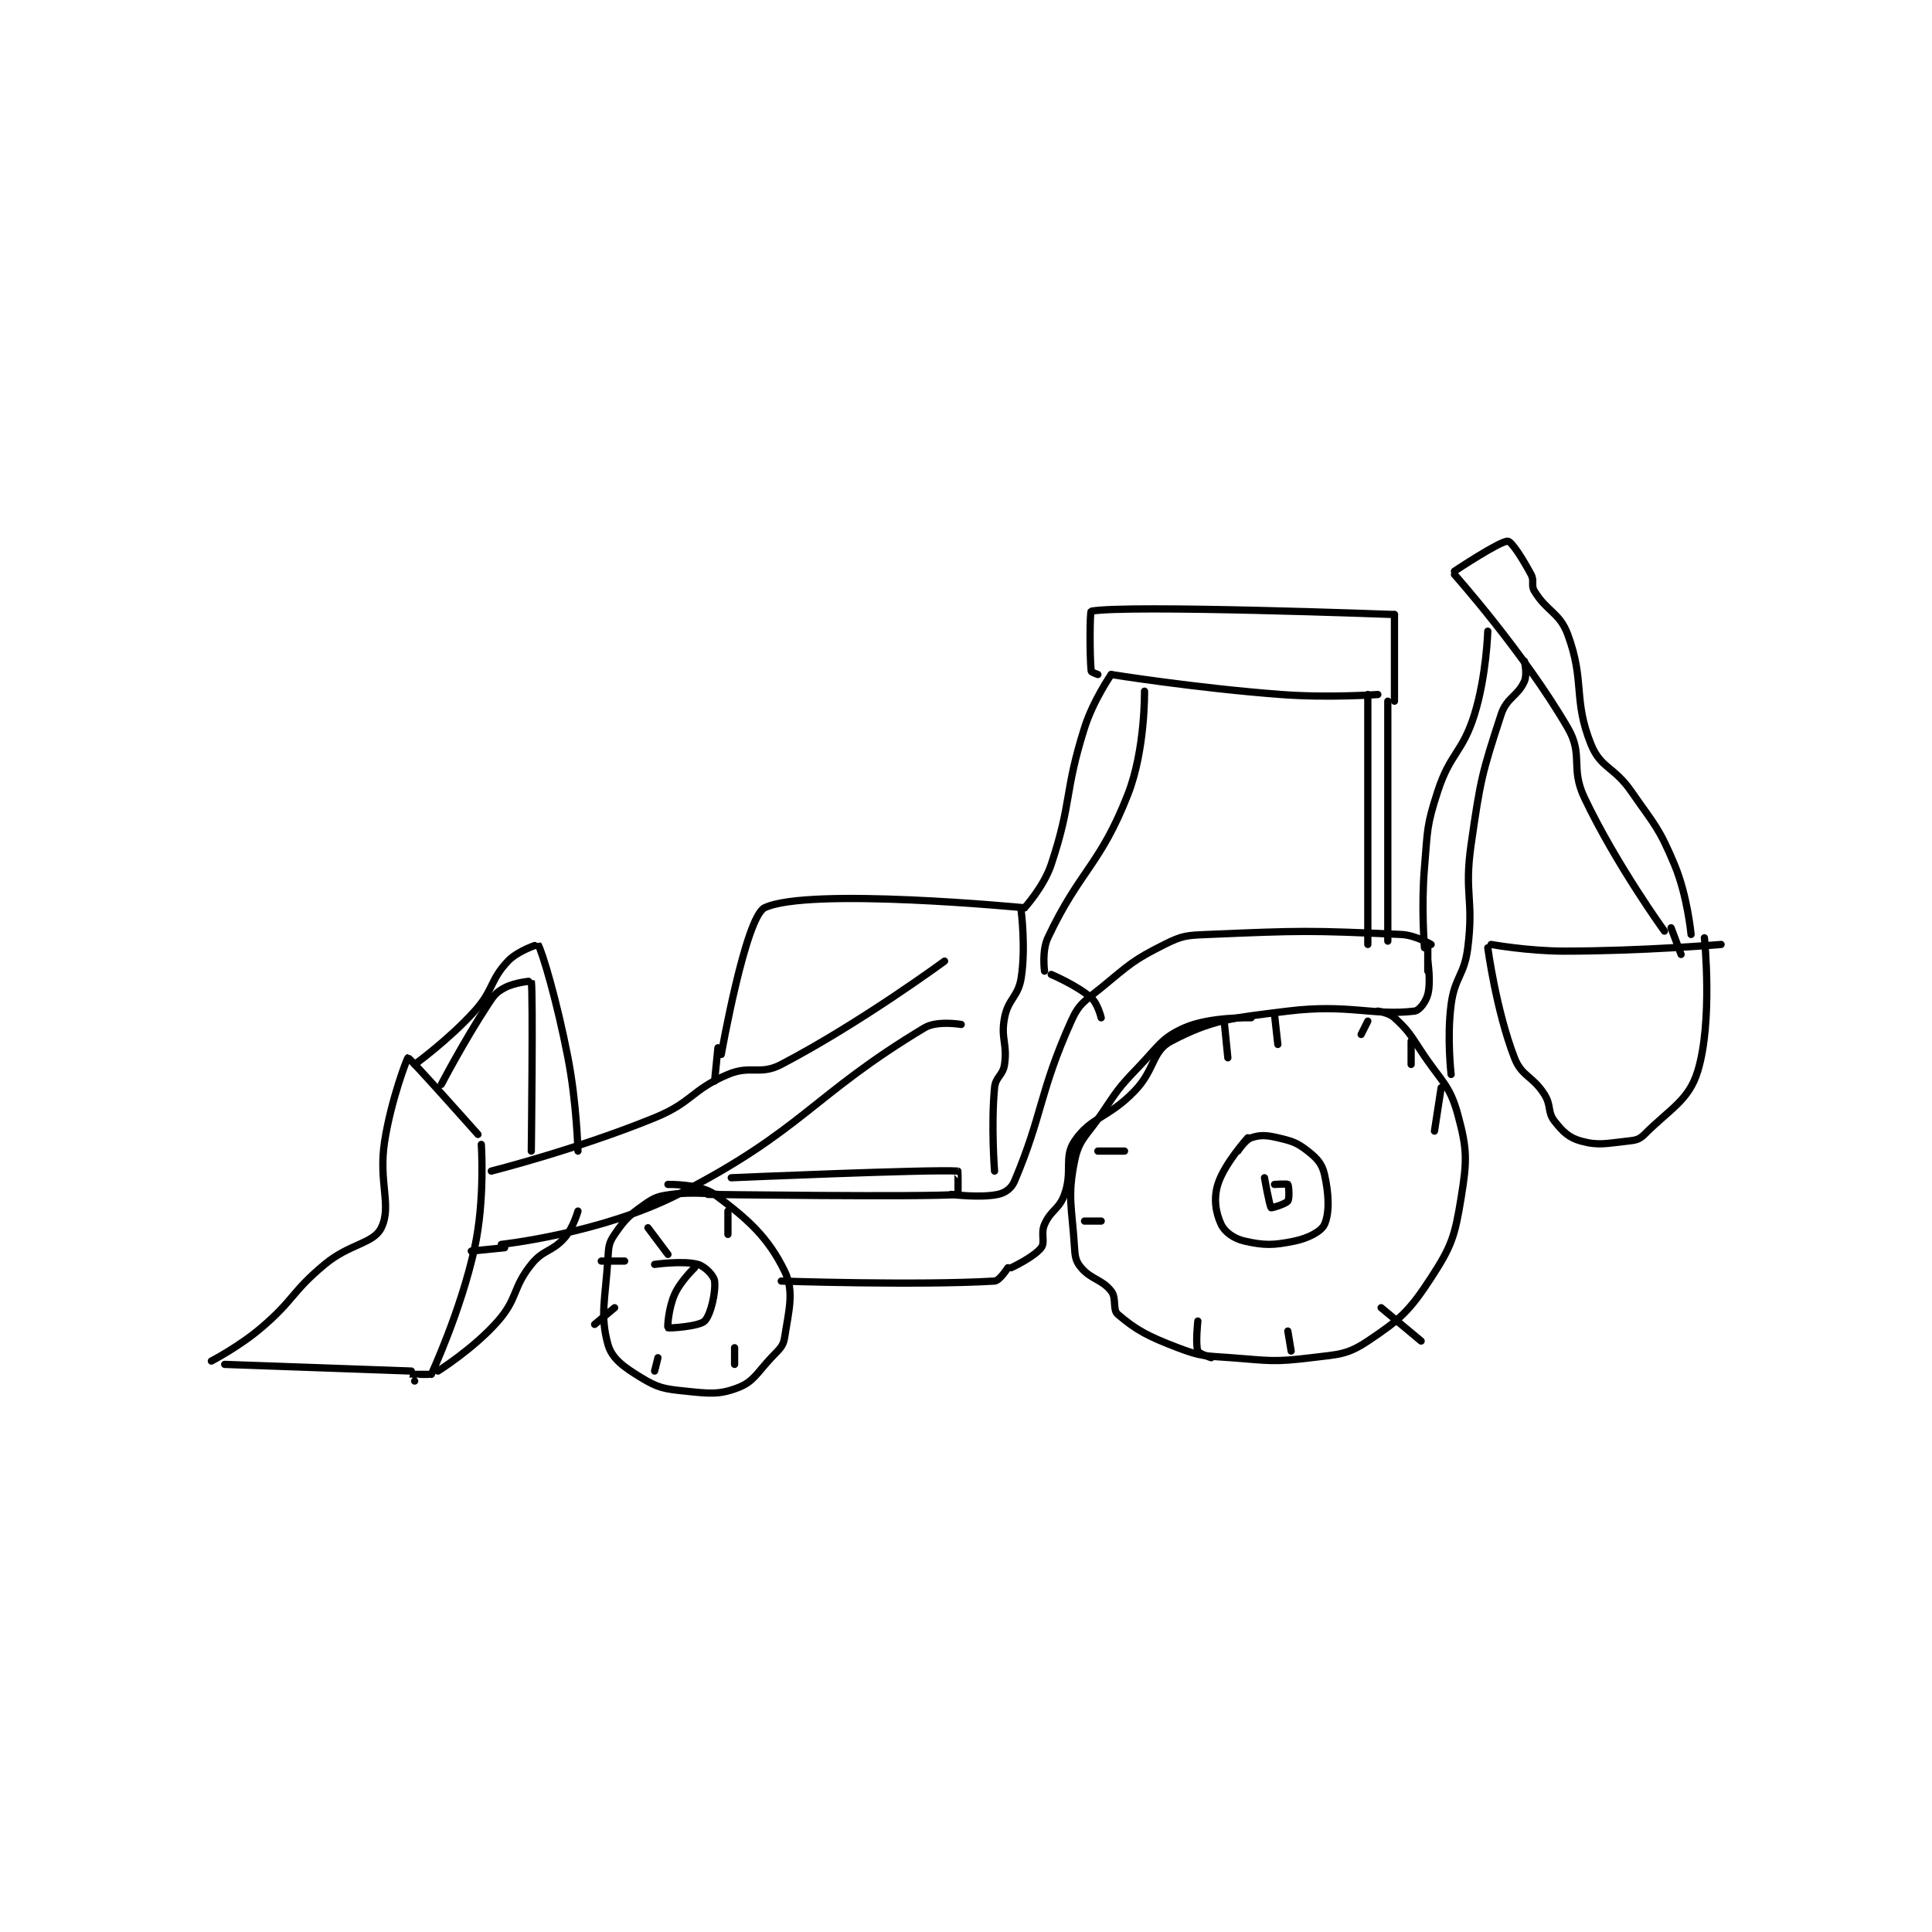 <?xml version="1.0" encoding="utf-8"?>
<!DOCTYPE svg PUBLIC "-//W3C//DTD SVG 1.1//EN" "http://www.w3.org/Graphics/SVG/1.1/DTD/svg11.dtd">
<svg viewBox="0 0 800 800" preserveAspectRatio="xMinYMin meet" xmlns="http://www.w3.org/2000/svg" version="1.1">
<g fill="none" stroke="black" stroke-linecap="round" stroke-linejoin="round" stroke-width="2.175">
<g transform="translate(87.52,224.101) scale(1.38) translate(-28,-99)">
<path id="0" d="M181 253 C181 253 188.281 211.765 194 209 C207.015 202.707 272 209 272 209 "/>
<path id="1" d="M272 209 C272 209 277.762 202.713 280 196 C286.332 177.004 283.818 174.577 290 155 C292.594 146.787 298 139 298 139 "/>
<path id="2" d="M271 210 C271 210 272.41 220.975 271 230 C270.099 235.768 267.111 236.222 266 242 C264.8 248.241 266.902 249.684 266 256 C265.521 259.352 263.312 259.677 263 263 C261.93 274.409 263 288 263 288 "/>
<path id="3" d="M248 225 C248 225 222.82 243.54 199 256 C192.583 259.357 189.898 256.096 183 259 C172.022 263.622 172.427 267.333 161 272 C137.763 281.491 112 288 112 288 "/>
<path id="4" d="M253 244 C253 244 245.752 242.749 242 245 C208.363 265.182 205.5 275.807 168 295 C145.152 306.694 115 310 115 310 "/>
<path id="5" d="M180 251 L179 261 "/>
<path id="6" d="M184 290 C184 290 244.053 287.416 252 288 C252.06 288.004 252.081 294.992 252 295 C242.706 295.867 177 295 177 295 "/>
<path id="7" d="M250 295 C250 295 258.685 296.119 264 295 C266.218 294.533 268.062 293.218 269 291 C277.469 270.983 276.393 264.43 286 243 C288.424 237.593 290.004 237.103 295 233 C303.613 225.925 304.49 224.755 314 220 C319.408 217.296 320.615 217.27 327 217 C355.212 215.808 357.524 215.77 385 217 C389.327 217.194 394 220 394 220 "/>
<path id="8" d="M180 295 C180 295 172.442 294.122 166 295 C162.131 295.528 161.081 295.825 158 298 C153.325 301.3 152.113 302.472 149 307 C147.283 309.497 147.207 310.588 147 314 C146.245 326.459 144.558 331.207 147 340 C148.2 344.321 151.793 346.831 157 350 C161.996 353.041 163.785 353.357 170 354 C177.366 354.762 180.324 355.183 186 353 C190.663 351.207 191.569 348.748 196 344 C198.353 341.479 199.583 340.711 200 338 C201.261 329.803 202.979 324.101 200 318 C195.046 307.856 189.095 302.499 179 295 C174.698 291.805 165 292 165 292 "/>
<path id="9" d="M173 317 C173 317 168.79 320.972 167 325 C165.172 329.112 164.808 334.829 165 335 C165.257 335.228 174.38 334.62 176 333 C177.87 331.13 179.387 324.294 179 321 C178.814 319.42 176.161 316.6 174 316 C169.604 314.779 161 316 161 316 "/>
<path id="10" d="M199 321 C199 321 239.767 322.367 263 321 C264.538 320.91 267 317 267 317 "/>
<path id="11" d="M268 317 C268 317 274.831 313.82 277 311 C278.304 309.305 276.765 306.823 278 304 C279.931 299.587 282.361 299.553 284 295 C286.508 288.032 283.718 283.845 287 279 C291.949 271.694 297.141 272.13 305 264 C311.217 257.568 310.182 252.036 316 249 C328.268 242.599 333.771 242.124 351 240 C369.13 237.765 376.637 241.472 389 240 C390.495 239.822 392.401 237.245 393 235 C393.987 231.299 393 225 393 225 "/>
<path id="12" d="M393 220 L393 228 "/>
<path id="13" d="M340 242 C340 242 327.615 241.641 320 245 C313.11 248.04 312.239 250.511 306 257 C299.978 263.263 299.933 263.73 295 271 C290.535 277.58 288.309 278.456 287 285 C284.818 295.907 286.232 298.707 287 311 C287.181 313.896 287.409 315.119 289 317 C292.024 320.573 295.209 320.448 298 324 C299.7 326.163 298.319 329.571 300 331 C305.604 335.764 308.962 337.544 318 341 C325.101 343.715 326.07 343.405 334 344 C345.729 344.88 346.651 345.384 358 344 C366.327 342.985 368.795 343.137 375 339 C384.664 332.557 387.456 330.05 394 320 C400.229 310.434 401.131 307.45 403 296 C404.823 284.834 404.849 281.445 402 271 C399.52 261.907 396.939 261.065 391 252 C387.546 246.728 387.067 245.754 383 242 C381.384 240.508 378 240 378 240 "/>
<path id="14" d="M339 278 C339 278 331.895 285.841 330 292 C328.679 296.294 329.371 300.539 331 304 C332.083 306.302 334.819 308.277 338 309 C343.865 310.333 346.688 310.315 353 309 C357.226 308.12 361.066 306.076 362 304 C363.549 300.558 363.333 294.865 362 289 C361.277 285.819 359.812 284.21 357 282 C353.748 279.445 352.313 279.015 348 278 C344.529 277.183 342.623 277.126 340 278 C338.252 278.583 336 282 336 282 "/>
<path id="15" d="M344 290 C344 290 345.516 298.516 346 299 C346.132 299.132 350.38 297.867 351 297 C351.556 296.222 351.305 292.381 351 292 C350.805 291.756 347 292 347 292 "/>
<path id="16" d="M332 244 L333 254 "/>
<path id="17" d="M347 241 L348 250 "/>
<path id="18" d="M375 243 L373 247 "/>
<path id="19" d="M388 249 L388 256 "/>
<path id="20" d="M397 263 L395 276 "/>
<path id="21" d="M324 333 C324 333 323.243 339.919 324 342 C324.291 342.799 328 344 328 344 "/>
<path id="22" d="M351 336 L352 342 "/>
<path id="23" d="M379 329 L391 339 "/>
<path id="24" d="M290 303 L295 303 "/>
<path id="25" d="M294 282 L302 282 "/>
<path id="26" d="M185 341 L185 346 "/>
<path id="27" d="M162 344 L161 348 "/>
<path id="28" d="M149 329 L143 334 "/>
<path id="29" d="M145 315 L152 315 "/>
<path id="30" d="M159 305 L165 313 "/>
<path id="31" d="M183 300 L183 307 "/>
<path id="32" d="M280 229 C280 229 287.648 232.228 292 236 C293.975 237.712 295 242 295 242 "/>
<path id="33" d="M278 228 C278 228 277.143 221.936 279 218 C288.632 197.581 294.627 196.364 303 175 C308.266 161.563 308 144 308 144 "/>
<path id="34" d="M375 145 L375 220 "/>
<path id="35" d="M381 147 L381 219 "/>
<path id="36" d="M298 139 C298 139 323.594 143.095 349 145 C363.32 146.074 378 145 378 145 "/>
<path id="37" d="M294 139 C294 139 292.033 138.313 292 138 C291.509 133.339 291.603 120.074 292 120 C302.729 117.996 383 121 383 121 "/>
<path id="38" d="M109 280 C109 280 110.15 296.512 107 311 C102.909 329.816 94 349 94 349 "/>
<path id="39" d="M106 312 L116 311 "/>
<path id="40" d="M108 277 C108 277 87.533 253.962 87 254 C86.758 254.017 81.943 266.611 80 279 C78.052 291.417 82.231 298.358 79 305 C76.649 309.832 69.551 309.708 62 316 C51.948 324.377 52.993 326.477 43 335 C36.321 340.697 28 345 28 345 "/>
<path id="41" d="M32 346 L88 348 "/>
<path id="42" d="M89 351 C89 351 86.991 349.004 87 349 C87.052 348.974 93 349 93 349 "/>
<path id="43" d="M89 256 C89 256 99.237 248.595 107 240 C112.784 233.597 111.543 230.744 117 225 C120.018 221.823 125.981 219.97 126 220 C127.261 222.032 131.704 236.972 135 254 C137.635 267.616 138 282 138 282 "/>
<path id="44" d="M97 262 C97 262 103.645 249.226 111 238 C112.835 235.199 113.428 234.385 116 233 C119.035 231.366 123.992 230.952 124 231 C124.582 234.563 124 282 124 282 "/>
<path id="45" d="M96 348 C96 348 106.821 341.204 114 333 C120.011 326.13 118.296 323.13 124 316 C127.65 311.437 130.223 312.317 134 308 C136.593 305.036 138 300 138 300 "/>
<path id="46" d="M392 221 C392 221 391.001 208.738 392 197 C392.971 185.584 392.55 184.578 396 174 C399.774 162.428 403.389 162.554 407 151 C410.585 139.528 411 126 411 126 "/>
<path id="47" d="M400 259 C400 259 398.697 247.906 400 238 C401.096 229.67 403.95 229.401 405 221 C406.854 206.164 403.861 204.974 406 190 C408.767 170.631 409.255 168.595 415 151 C416.683 145.846 420.016 145.536 422 141 C422.911 138.917 422 135 422 135 "/>
<path id="48" d="M401 109 C401 109 421.819 132.356 435 155 C439.79 163.229 435.677 166.906 440 176 C449.508 195.999 464 216 464 216 "/>
<path id="49" d="M401 108 C401 108 414.651 98.898 417 99 C418.119 99.049 421.384 104.095 424 109 C425.054 110.976 423.877 112.163 425 114 C428.824 120.258 432.545 120.358 435 127 C440.232 141.157 436.513 146.426 442 160 C444.887 167.142 448.848 166.581 454 174 C461.158 184.307 462.329 184.84 467 196 C470.931 205.391 472 217 472 217 "/>
<path id="50" d="M412 220 C412 220 423.097 222 434 222 C457.292 222 481 220 481 220 "/>
<path id="51" d="M411 221 C411 221 413.517 239.809 419 254 C421.199 259.692 424.43 259.348 428 265 C430.117 268.352 428.864 270.282 431 273 C433.533 276.224 435.368 278.009 439 279 C444.277 280.439 446.563 279.678 453 279 C455.396 278.748 456.45 278.55 458 277 C465.749 269.251 471.312 266.81 474 258 C478.571 243.018 476 218 476 218 "/>
<path id="52" d="M466 215 L469 223 "/>
<path id="53" d="M383 121 L383 147 "/>
</g>
</g>
</svg>
